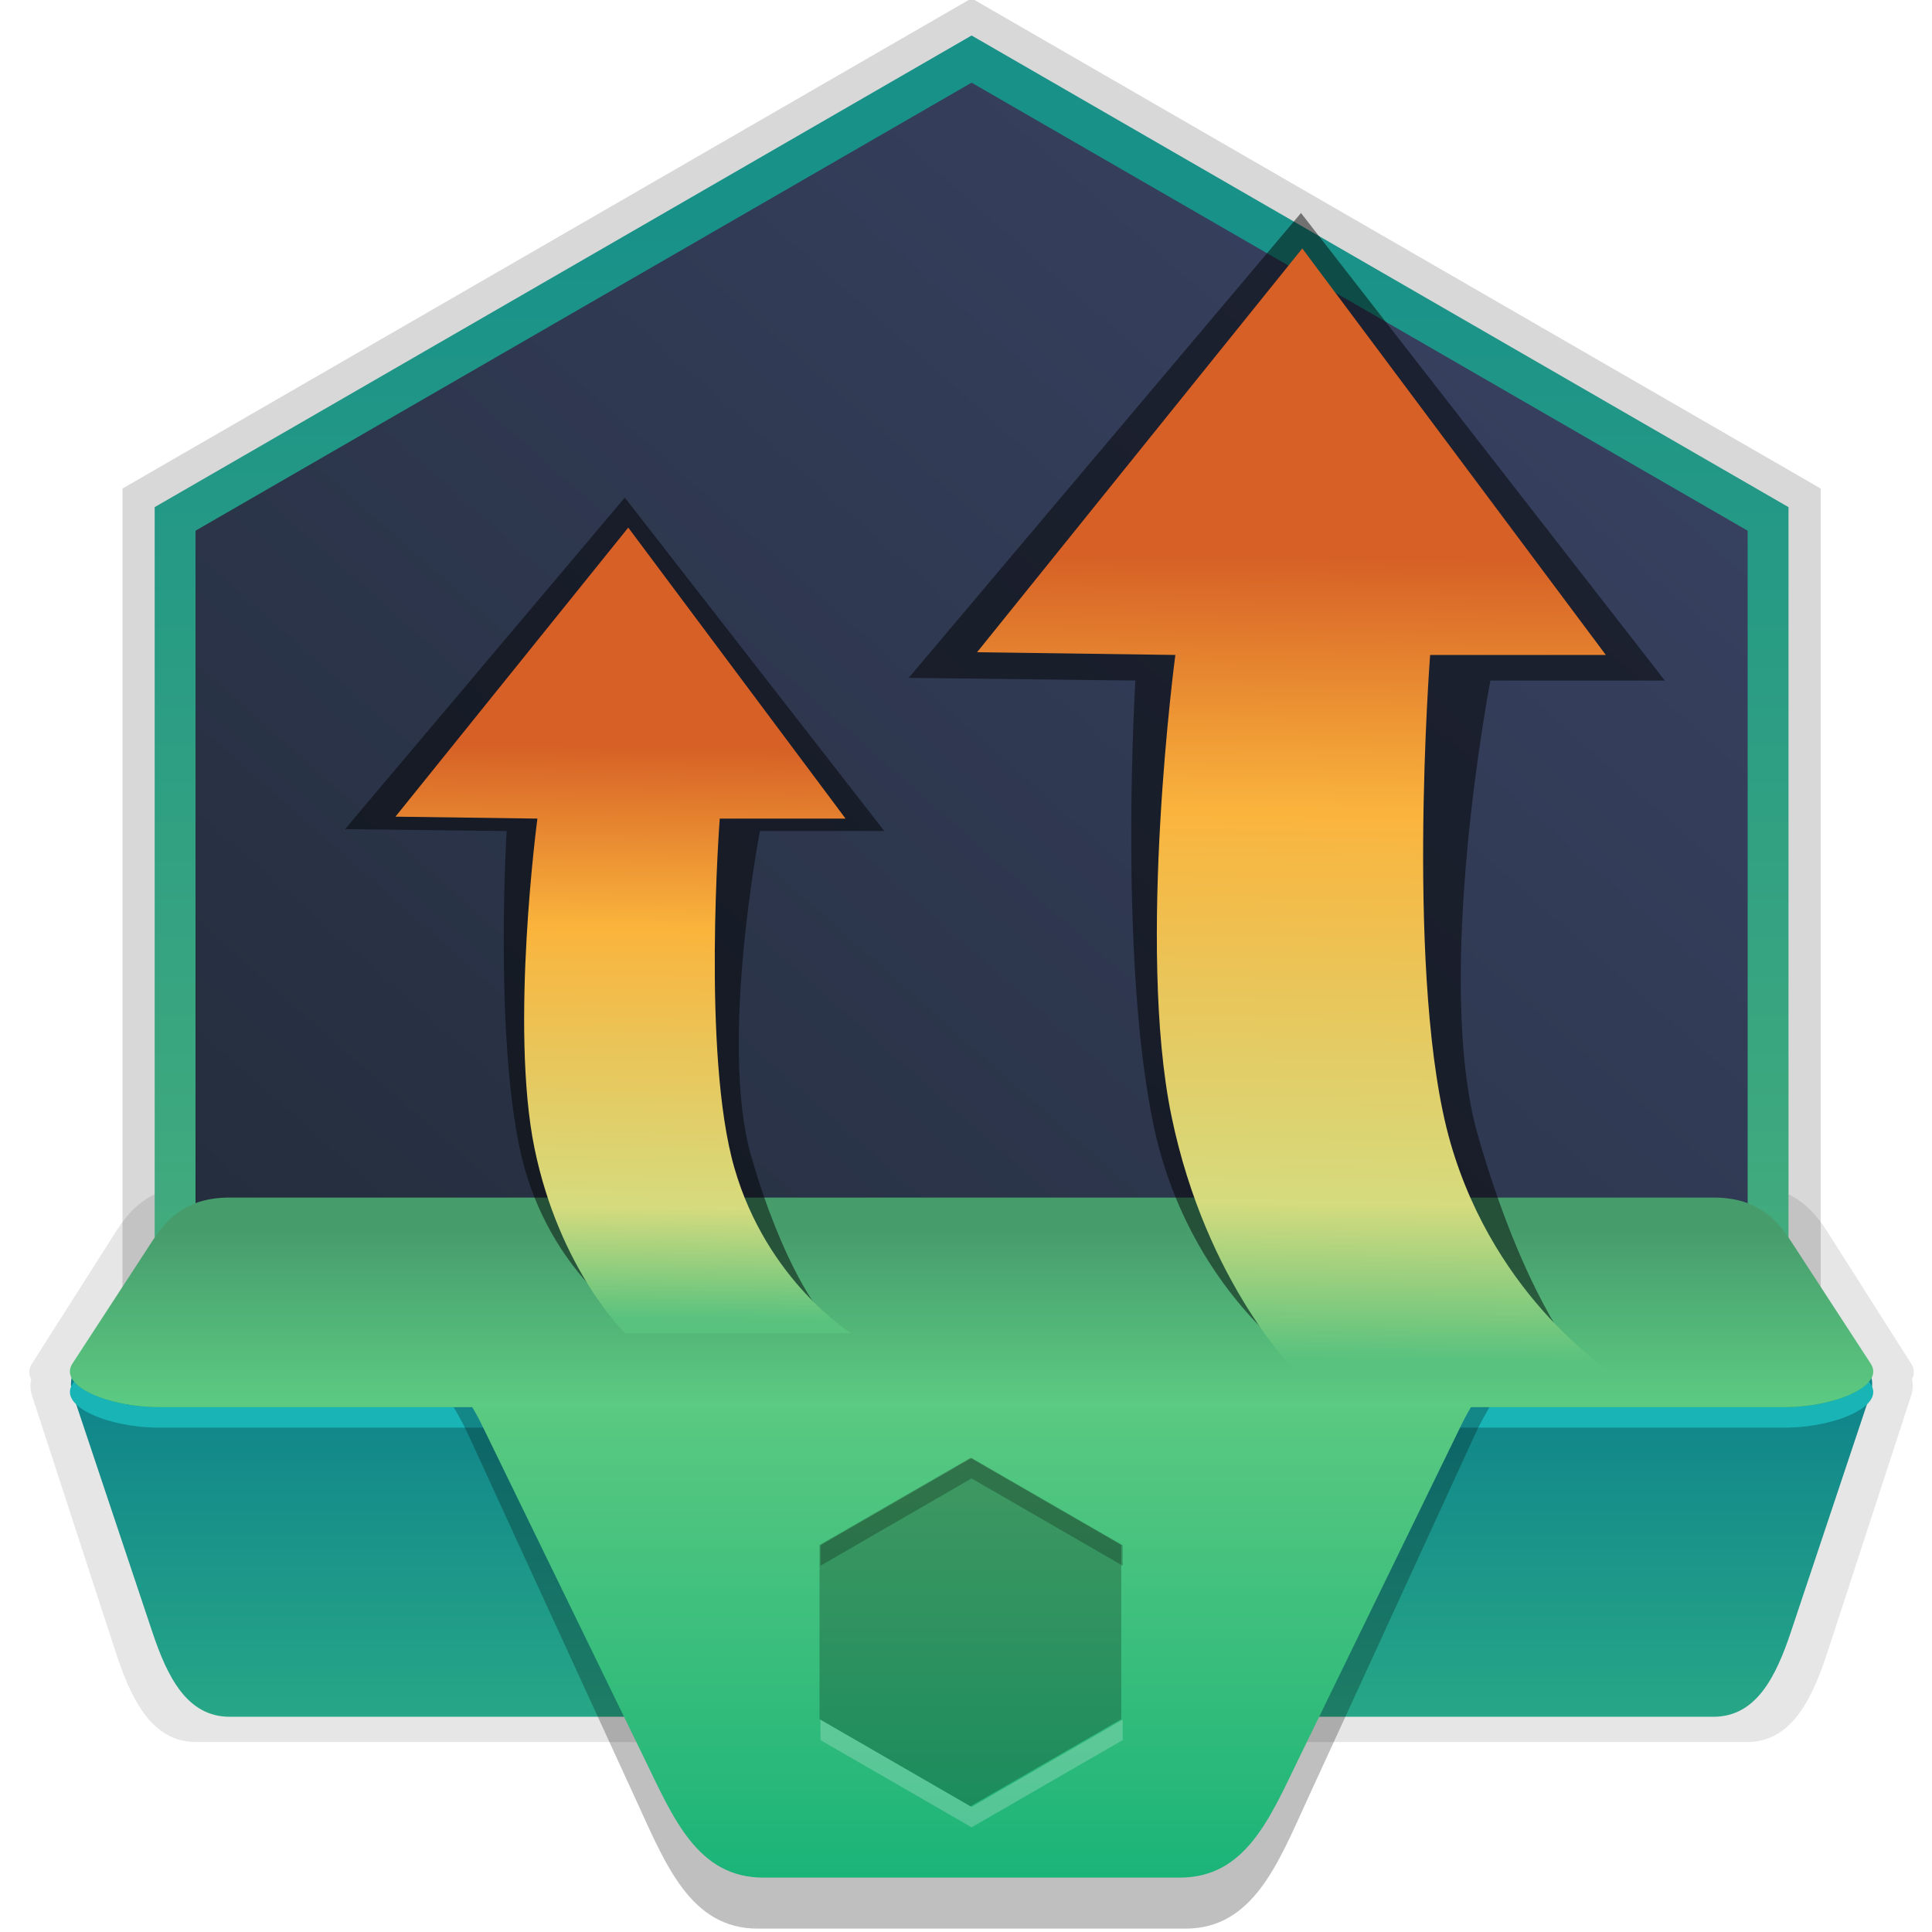 <svg xmlns="http://www.w3.org/2000/svg" xmlns:xlink="http://www.w3.org/1999/xlink" height="64" viewBox="0 0 64 64" width="64"><title>Template icons dark</title><defs><linearGradient id="h"><stop offset="0" stop-color="#53b679"/><stop offset="1" stop-color="#189189"/></linearGradient><linearGradient id="g"><stop offset="0" stop-color="#58c27e"/><stop offset=".194" stop-color="#d5db7e"/><stop offset=".681" stop-color="#fdb63d" stop-opacity=".989"/><stop offset="1" stop-color="#d66026"/></linearGradient><linearGradient id="f"><stop offset="0" stop-color="#18b378"/><stop offset="1" stop-color="#5bc981"/></linearGradient><linearGradient id="e"><stop offset="0" stop-color="#5ccb82"/><stop offset="1" stop-color="#479c6c"/></linearGradient><linearGradient id="d"><stop offset="0" stop-color="#097b8c"/><stop offset="1" stop-color="#27a787"/></linearGradient><linearGradient id="c"><stop offset="0" stop-color="#242d3c"/><stop offset="1" stop-color="#374160"/></linearGradient><linearGradient id="a"><stop offset="0" stop-color="#d78383"/><stop offset="1" stop-color="#fefefe"/></linearGradient><linearGradient id="b"><stop offset="0" stop-color="#2c2c2c"/><stop offset="1" stop-color="#4c4c4c"/></linearGradient><linearGradient gradientTransform="scale(.671) rotate(-30 65.047 215.383)" xlink:href="#c" id="i" x1="127.52" y1="180.599" x2="204.29" y2="154.964" gradientUnits="userSpaceOnUse"/><linearGradient gradientTransform="scale(.671) rotate(-30 65.047 215.383)" xlink:href="#h" id="j" x1="140.881" y1="187.394" x2="176.248" y2="126.137" gradientUnits="userSpaceOnUse"/><linearGradient xlink:href="#d" id="k" gradientUnits="userSpaceOnUse" gradientTransform="translate(-28.071 -27.758) scale(.677)" x1="160.063" y1="176" x2="160.063" y2="196"/><linearGradient gradientTransform="translate(-28.082 -27.843) scale(.677)" xlink:href="#f" id="l" x1="160.882" y1="204.887" x2="160.882" y2="180.705" gradientUnits="userSpaceOnUse"/><linearGradient xlink:href="#e" id="m" x1="160" y1="180" x2="160" y2="171.339" gradientUnits="userSpaceOnUse" gradientTransform="translate(-28.082 -27.272) scale(.677)"/><linearGradient xlink:href="#g" id="n" x1="182.69" y1="179.28" x2="182.956" y2="140.009" gradientUnits="userSpaceOnUse" gradientTransform="matrix(.416 0 0 .677 21.543 -28.292)"/><linearGradient xlink:href="#g" id="o" gradientUnits="userSpaceOnUse" gradientTransform="matrix(.298 0 0 .484 18.989 4.97)" x1="182.69" y1="179.28" x2="182.956" y2="140.009"/></defs><g color="#000" stroke-linecap="square"><path style="isolation:auto;mix-blend-mode:normal;marker:none" d="M54.499 87.283c-1.484 0-2.164.736-2.678 1.546l-2.763 4.346a.484.484 0 0 0-.025.512c-.036.176-.034.354.025.536l2.763 8.47c.514 1.578 1.194 3.014 2.678 3.014h51.373c1.484 0 2.163-1.436 2.678-3.014l2.762-8.47c.06-.182.061-.361.025-.537a.483.483 0 0 0-.025-.511l-2.762-4.346c-.515-.81-1.194-1.546-2.678-1.546z" overflow="visible" fill-opacity=".1" stroke-width="1.228" filter="url(#filter5140)" transform="translate(-48 -48)"/><path style="isolation:auto;mix-blend-mode:normal;marker:none" d="M108.314 64.184v32.819H52.057V64.184l28.128-16.24z" overflow="visible" fill-opacity=".153" stroke-width="1.226" filter="url(#filter5140)" transform="translate(-48 -48)"/><path style="isolation:auto;mix-blend-mode:normal;marker:none" d="M106.57 65.19v30.98H53.8V65.19l26.385-15.233z" overflow="visible" fill="url(#i)" stroke="url(#j)" stroke-width="1.353" filter="url(#filter5140)" transform="translate(-48 -48)"/><path style="isolation:auto;mix-blend-mode:normal;marker:none" d="M54.679 91.336h51.013c1.474 0 4.771 1.335 4.277 2.813l-2.642 7.907c-.493 1.474-1.144 2.814-2.564 2.814H55.607c-1.42 0-2.07-1.34-2.563-2.814L50.4 94.15c-.494-1.478 2.804-2.813 4.278-2.813z" display="block" overflow="visible" fill="url(#k)" stroke-width="1.16" filter="url(#filter5140)" transform="translate(-48 -48)"/><path style="isolation:auto;mix-blend-mode:normal;marker:none" d="M50.458 93.76l-.057.088c-.494.758 1.255 1.443 2.814 1.443h53.94c1.56 0 3.308-.685 2.814-1.443l-.057-.087c-.398.489-1.623.853-2.756.853H53.215c-1.134 0-2.358-.364-2.757-.853z" display="block" overflow="visible" fill="#19b4b6" stroke-width=".831" filter="url(#filter5140)" transform="translate(-48 -48)"/><path d="M64.963 91.25h30.444c4.814 0 2.45 2.1 1.445 4.29l-5.538 12.058c-.98 2.136-1.804 4.29-4.044 4.29H73.1c-2.24 0-3.063-2.154-4.044-4.29L63.519 95.54c-1.006-2.19-3.37-4.29 1.444-4.29z" style="isolation:auto;mix-blend-mode:normal;marker:none" overflow="visible" fill-opacity=".253" stroke-width="1.227" filter="url(#filter5140)" transform="translate(-48 -48)"/><path style="isolation:auto;mix-blend-mode:normal;marker:none" d="M65.362 91.25h29.646c4.688 0 2.386 1.928 1.407 3.94l-5.393 11.069c-.955 1.962-1.756 3.939-3.938 3.939H73.286c-2.182 0-2.983-1.977-3.938-3.939l-5.392-11.07c-.98-2.01-3.282-3.938 1.406-3.938z" overflow="visible" fill="url(#l)" stroke-width="1.16" filter="url(#filter5140)" transform="translate(-48 -48)"/><path d="M53.214 94.614h53.942c1.559 0 3.307-.685 2.813-1.443l-2.642-4.057c-.493-.756-1.144-1.443-2.564-1.443H55.607c-1.42 0-2.07.687-2.563 1.443L50.4 93.17c-.494.758 1.255 1.443 2.813 1.443z" style="isolation:auto;mix-blend-mode:normal;marker:none" display="block" overflow="visible" fill="url(#m)" stroke-width=".831" filter="url(#filter5140)" transform="translate(-48 -48)"/><path d="M85.61 70.545l-7.508-.09 12.995-15.399 12.054 15.489h-5.779s-1.91 9.89-.405 15.104c1.504 5.213 3.22 7.238 3.22 7.238l-8.923.359s-3.917-2.47-5.065-8.04c-1.149-5.57-.588-14.661-.588-14.661z" style="isolation:auto;mix-blend-mode:normal;marker:none" overflow="visible" fill-opacity=".479" stroke-width="1.053" filter="url(#filter5140)" transform="translate(-48 -48)"/><path style="isolation:auto;mix-blend-mode:normal;marker:none" d="M86.935 69.696l-6.568-.09L91.14 56.23l10.055 13.466h-5.82s-.84 10.916.676 16.167c1.516 5.25 5.413 7.652 5.413 7.652H90.995s-3.034-2.94-4.19-8.55c-1.158-5.61.13-15.269.13-15.269z" overflow="visible" fill="url(#n)" stroke-width="1.061" filter="url(#filter5140)" transform="translate(-48 -48)"/><path style="isolation:auto;mix-blend-mode:normal;marker:none" d="M64.785 75.53l-5.355-.064 9.268-10.983 8.596 11.046h-4.12s-1.363 7.054-.29 10.772 2.296 5.162 2.296 5.162l-6.363.256s-2.794-1.761-3.613-5.733c-.819-3.973-.42-10.457-.42-10.457z" overflow="visible" fill-opacity=".479" stroke-width=".751" filter="url(#filter5140)" transform="translate(-48 -48)"/><path d="M65.802 75.117l-4.702-.064 7.712-9.576 7.198 9.64h-4.167s-.6 7.814.485 11.573c1.085 3.76 3.875 5.478 3.875 5.478h-7.495s-2.172-2.104-3-6.12c-.828-4.017.094-10.93.094-10.93z" style="isolation:auto;mix-blend-mode:normal;marker:none" display="block" overflow="visible" fill="url(#o)" stroke-width=".759" filter="url(#filter5140)" transform="translate(-48 -48)"/><path transform="rotate(-29.999 89.205 15.125) scale(.127)" d="M205.438 160l-22.719 39.35h-45.438L114.56 160l22.72-39.35h45.438z" style="isolation:auto;mix-blend-mode:normal;marker:none" overflow="visible" fill-opacity=".237" stroke-width="2.018" filter="url(#filter5140)"/><path style="isolation:auto;mix-blend-mode:normal;marker:none" d="M80.185 96.298l-5.005 2.89v.677l5.005-2.89 5.005 2.89v-.676z" overflow="visible" fill-opacity=".237" stroke-width=".257" filter="url(#filter5140)" transform="translate(-48 -48)"/><path style="isolation:auto;mix-blend-mode:normal;marker:none" d="M75.18 104.967v.676l5.005 2.89 5.005-2.89v-.676l-5.005 2.89z" overflow="visible" fill="#f4f4f4" fill-opacity=".237" stroke-width=".257" filter="url(#filter5140)" transform="translate(-48 -48)"/></g></svg>